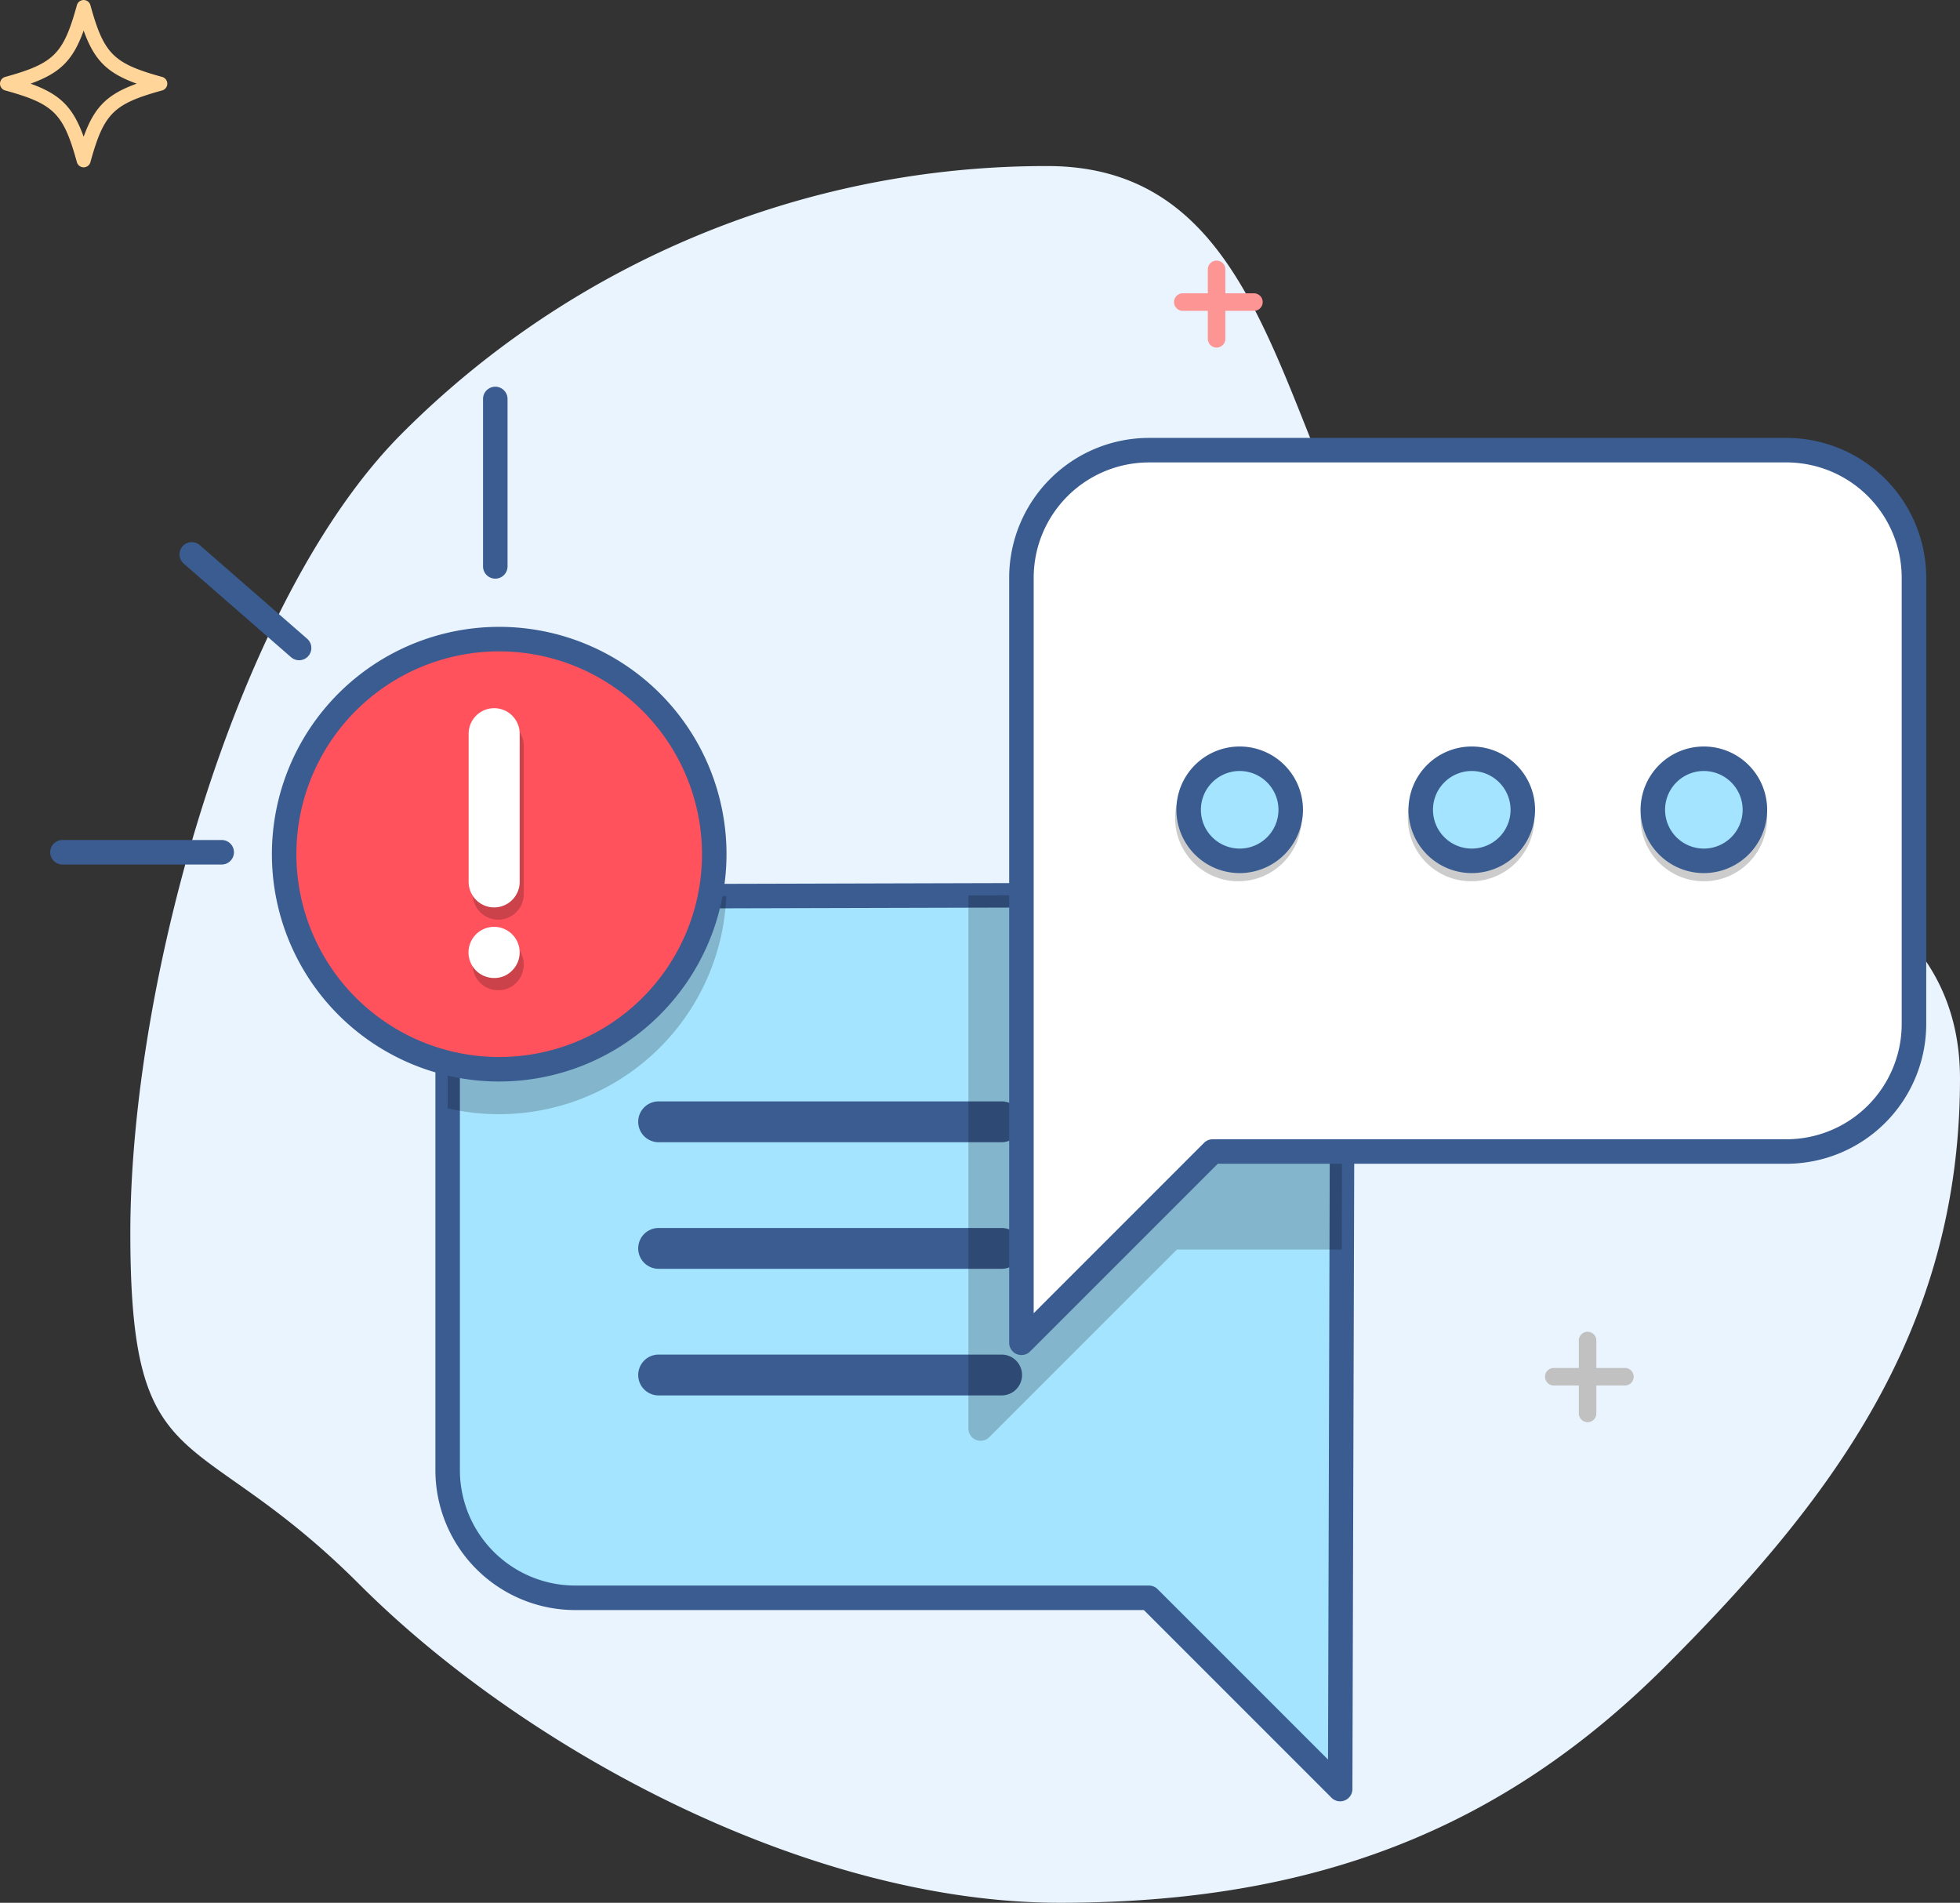 <svg xmlns="http://www.w3.org/2000/svg" width="268.214" height="260.352" viewBox="0 0 268.214 260.352">
  <rect x="0" y="0" width="268.214" height="260.352" fill="#333333" stroke="none"/>
  <g id="Grupo_14358" data-name="Grupo 14358" transform="translate(-1131.969 -5079.761)">
    <g id="Grupo_14357" data-name="Grupo 14357" transform="translate(1131.969 5079.761)">
      <path id="Trazado_25129" data-name="Trazado 25129" d="M342.784,211.928c0,34.487-17.67,57.734-40.27,80.334s-48.429,32.409-82.916,32.409-73.264-20.985-95.864-43.585-31.329-13.568-31.329-48.055,14.581-86.812,37.181-109.412A124.5,124.5,0,0,1,217.9,87.04c34.487,0,31.2,46.279,53.8,68.879S342.784,177.441,342.784,211.928Z" transform="translate(-74.571 -64.319)" fill="#eaf4fe"/>
      <g id="Grupo_14346" data-name="Grupo 14346" transform="translate(160.738 35.587)">
        <path id="Trazado_25130" data-name="Trazado 25130" d="M448.344,384.8a1.2,1.2,0,0,1-1.2-1.2V373.548a1.2,1.2,0,0,1,2.395,0v10.058A1.2,1.2,0,0,1,448.344,384.8Z" transform="translate(-391.826 -225.791)" fill="#c1c1c1"/>
        <path id="Trazado_25131" data-name="Trazado 25131" d="M449.78,383.746H440.2a1.2,1.2,0,1,1,0-2.395h9.579a1.2,1.2,0,1,1,0,2.395Z" transform="translate(-388.234 -229.762)" fill="#c1c1c1"/>
        <path id="Trazado_25132" data-name="Trazado 25132" d="M357.486,122.04a1.2,1.2,0,0,1-1.2-1.2v-9.579a1.2,1.2,0,0,1,2.395,0v9.579A1.2,1.2,0,0,1,357.486,122.04Z" transform="translate(-351.739 -110.066)" fill="#fe9595"/>
        <path id="Trazado_25133" data-name="Trazado 25133" d="M358.923,120.6h-9.579a1.2,1.2,0,1,1,0-2.395h9.579a1.2,1.2,0,1,1,0,2.395Z" transform="translate(-348.146 -113.658)" fill="#fe9595"/>
      </g>
      <path id="Trazado_25134" data-name="Trazado 25134" d="M71.935,69.274a.958.958,0,0,1-.923-.7c-1.847-6.689-3.133-7.974-9.821-9.822a.958.958,0,0,1,0-1.846c6.689-1.847,7.974-3.132,9.821-9.821a.958.958,0,0,1,1.847,0c1.847,6.689,3.133,7.974,9.821,9.821a.958.958,0,0,1,0,1.846c-6.689,1.848-7.974,3.133-9.821,9.822A.958.958,0,0,1,71.935,69.274ZM64.673,57.826c4.047,1.456,5.807,3.216,7.262,7.263,1.456-4.047,3.215-5.806,7.263-7.263-4.047-1.455-5.807-3.215-7.263-7.262C70.48,54.612,68.72,56.371,64.673,57.826Z" transform="translate(-60.488 -46.379)" fill="#ffd599"/>
      <g id="Grupo_14356" data-name="Grupo 14356" transform="translate(6.87 52.912)">
        <g id="chat" transform="translate(52.712 7.006)">
          <g id="Grupo_14347" data-name="Grupo 14347" transform="translate(0 60.908)">
            <path id="Trazado_25135" data-name="Trazado 25135" d="M292.506,300.813l-.039,13.266-.213,73.826-26.173-26.173H187.567a17.448,17.448,0,0,1-17.451-17.445V283.217a17.448,17.448,0,0,1,17.451-17.445l20.681-.056,33.125-.089,6.99-.017Z" transform="translate(-168.439 -263.934)" fill="#a4e4ff"/>
            <path id="Trazado_25136" data-name="Trazado 25136" d="M290.931,388.258a1.676,1.676,0,0,1-1.186-.491l-25.682-25.682H186.242a19.146,19.146,0,0,1-19.127-19.121V281.894a19.146,19.146,0,0,1,19.127-19.121l60.792-.162h0a1.675,1.675,0,0,1,1.045.365l44.144,35.2a1.676,1.676,0,0,1,.631,1.315l-.252,87.092a1.676,1.676,0,0,1-1.676,1.671ZM246.453,265.965l-60.206.16a15.791,15.791,0,0,0-15.779,15.768v61.069a15.79,15.79,0,0,0,15.774,15.769h78.515a1.678,1.678,0,0,1,1.185.491l23.324,23.323L289.5,300.3Z" transform="translate(-167.115 -262.611)" fill="#3a5c91"/>
          </g>
          <g id="Grupo_14348" data-name="Grupo 14348" transform="translate(27.753 90.781)">
            <path id="Trazado_25137" data-name="Trazado 25137" d="M266.514,321.659H219.576a2.794,2.794,0,0,1,0-5.588h46.938a2.794,2.794,0,0,1,0,5.588Z" transform="translate(-216.782 -316.071)" fill="#3a5c91"/>
            <path id="Trazado_25138" data-name="Trazado 25138" d="M266.514,352.659H219.576a2.794,2.794,0,1,1,0-5.588h46.938a2.794,2.794,0,0,1,0,5.588Z" transform="translate(-216.782 -329.749)" fill="#3a5c91"/>
            <path id="Trazado_25139" data-name="Trazado 25139" d="M266.514,383.659H219.576a2.794,2.794,0,1,1,0-5.588h46.938a2.794,2.794,0,1,1,0,5.588Z" transform="translate(-216.782 -343.426)" fill="#3a5c91"/>
          </g>
          <path id="Trazado_25140" data-name="Trazado 25140" d="M348.77,300.813l-.039,13.266H326.178L300.5,339.755a1.67,1.67,0,0,1-1.19.492,1.7,1.7,0,0,1-.637-.123,1.682,1.682,0,0,1-1.034-1.553V265.627l6.99-.017Z" transform="translate(-224.703 -203.026)" opacity="0.2"/>
          <g id="Grupo_14349" data-name="Grupo 14349" transform="translate(78.518)">
            <path id="Trazado_25141" data-name="Trazado 25141" d="M415.319,252.573H336.8l-26.172,26.172V174.057a17.447,17.447,0,0,1,17.448-17.448h87.24a17.447,17.447,0,0,1,17.448,17.448v61.068A17.448,17.448,0,0,1,415.319,252.573Z" transform="translate(-308.955 -154.933)" fill="#fff"/>
            <path id="Trazado_25142" data-name="Trazado 25142" d="M309.307,279.1a1.677,1.677,0,0,1-1.676-1.676V172.733a19.146,19.146,0,0,1,19.124-19.124H414a19.146,19.146,0,0,1,19.124,19.124V233.8A19.146,19.146,0,0,1,414,252.926H336.174l-25.681,25.681A1.676,1.676,0,0,1,309.307,279.1Zm17.449-122.136a15.789,15.789,0,0,0-15.772,15.772V273.375l23.31-23.31a1.674,1.674,0,0,1,1.185-.491H414A15.79,15.79,0,0,0,429.767,233.8V172.733A15.789,15.789,0,0,0,414,156.962Z" transform="translate(-307.631 -153.609)" fill="#3a5c91"/>
          </g>
          <circle id="Elipse_754" data-name="Elipse 754" cx="8.661" cy="8.661" r="8.661" transform="translate(164.92 43.341)" opacity="0.2"/>
          <circle id="Elipse_755" data-name="Elipse 755" cx="8.661" cy="8.661" r="8.661" transform="translate(133.069 43.341)" opacity="0.2"/>
          <circle id="Elipse_756" data-name="Elipse 756" cx="8.661" cy="8.661" r="8.661" transform="translate(101.219 43.341)" opacity="0.2"/>
          <g id="Grupo_14350" data-name="Grupo 14350" transform="translate(101.4 42.223)">
            <circle id="Elipse_757" data-name="Elipse 757" cx="6.985" cy="6.985" r="6.985" transform="translate(1.676 1.677)" fill="#a4e4ff"/>
            <path id="Trazado_25143" data-name="Trazado 25143" d="M357.242,246.493a8.661,8.661,0,1,1,8.661-8.661A8.671,8.671,0,0,1,357.242,246.493Zm0-13.97a5.308,5.308,0,1,0,5.308,5.308A5.315,5.315,0,0,0,357.242,232.524Z" transform="translate(-348.581 -229.171)" fill="#3a5c91"/>
          </g>
          <g id="Grupo_14351" data-name="Grupo 14351" transform="translate(133.16 42.223)">
            <circle id="Elipse_758" data-name="Elipse 758" cx="6.985" cy="6.985" r="6.985" transform="translate(1.677 1.677)" fill="#a4e4ff"/>
            <path id="Trazado_25144" data-name="Trazado 25144" d="M414.079,246.493a8.661,8.661,0,1,1,8.661-8.661A8.671,8.671,0,0,1,414.079,246.493Zm0-13.97a5.308,5.308,0,1,0,5.308,5.308A5.315,5.315,0,0,0,414.079,232.524Z" transform="translate(-405.418 -229.171)" fill="#3a5c91"/>
          </g>
          <g id="Grupo_14352" data-name="Grupo 14352" transform="translate(164.92 42.223)">
            <circle id="Elipse_759" data-name="Elipse 759" cx="6.985" cy="6.985" r="6.985" transform="translate(1.676 1.677)" fill="#a4e4ff"/>
            <path id="Trazado_25145" data-name="Trazado 25145" d="M470.917,246.493a8.661,8.661,0,1,1,8.661-8.661A8.671,8.671,0,0,1,470.917,246.493Zm0-13.97a5.308,5.308,0,1,0,5.308,5.308A5.315,5.315,0,0,0,470.917,232.524Z" transform="translate(-462.256 -229.171)" fill="#3a5c91"/>
          </g>
        </g>
        <path id="Trazado_25146" data-name="Trazado 25146" d="M208.247,265.8a31.126,31.126,0,0,1-38.131,29.04V283.3a17.448,17.448,0,0,1,17.451-17.445Z" transform="translate(-115.727 -196.104)" opacity="0.2"/>
        <g id="Grupo_14353" data-name="Grupo 14353" transform="translate(30.336 32.858)">
          <circle id="Elipse_760" data-name="Elipse 760" cx="29.429" cy="29.429" r="29.429" transform="translate(1.676 1.676)" fill="#ff525d"/>
          <path id="Trazado_25147" data-name="Trazado 25147" d="M158.178,262.085a31.105,31.105,0,1,1,31.106-31.106A31.141,31.141,0,0,1,158.178,262.085Zm0-58.858a27.753,27.753,0,1,0,27.753,27.753A27.784,27.784,0,0,0,158.178,203.227Z" transform="translate(-127.072 -199.874)" fill="#3a5c91"/>
        </g>
        <g id="Grupo_14354" data-name="Grupo 14354" transform="translate(57.82 45.663)" opacity="0.2">
          <path id="Trazado_25148" data-name="Trazado 25148" d="M179.749,283.343a3.5,3.5,0,1,1,2.466-1.026A3.376,3.376,0,0,1,179.749,283.343Z" transform="translate(-176.257 -246.425)"/>
          <path id="Trazado_25149" data-name="Trazado 25149" d="M179.749,250.052a3.5,3.5,0,0,1-3.492-3.492V226.282a3.492,3.492,0,0,1,6.985,0v20.277a3.5,3.5,0,0,1-3.492,3.492Z" transform="translate(-176.257 -222.79)"/>
        </g>
        <g id="Grupo_14355" data-name="Grupo 14355" transform="translate(57.261 43.987)">
          <path id="Trazado_25150" data-name="Trazado 25150" d="M178.749,280.343a3.5,3.5,0,1,1,2.466-1.026A3.376,3.376,0,0,1,178.749,280.343Z" transform="translate(-175.257 -243.425)" fill="#fff"/>
          <path id="Trazado_25151" data-name="Trazado 25151" d="M178.749,247.052a3.5,3.5,0,0,1-3.492-3.492V223.282a3.492,3.492,0,0,1,6.985,0v20.277a3.5,3.5,0,0,1-3.492,3.492Z" transform="translate(-175.257 -219.79)" fill="#fff"/>
        </g>
        <path id="Trazado_25152" data-name="Trazado 25152" d="M180.458,167.334a1.676,1.676,0,0,1-1.676-1.676v-22.91a1.676,1.676,0,1,1,3.353,0v22.91A1.677,1.677,0,0,1,180.458,167.334Z" transform="translate(-119.551 -141.071)" fill="#3a5c91"/>
        <path id="Trazado_25153" data-name="Trazado 25153" d="M120.789,195.264a1.673,1.673,0,0,1-1.1-.413l-14.726-12.84a1.676,1.676,0,0,1,2.2-2.527l14.726,12.84a1.677,1.677,0,0,1-1.1,2.94Z" transform="translate(-86.727 -157.837)" fill="#3a5c91"/>
        <path id="Trazado_25154" data-name="Trazado 25154" d="M96.251,255.424H74.458a1.676,1.676,0,0,1,0-3.353H96.251a1.676,1.676,0,1,1,0,3.353Z" transform="translate(-72.782 -190.046)" fill="#3a5c91"/>
      </g>
    </g>
  </g>
</svg>
